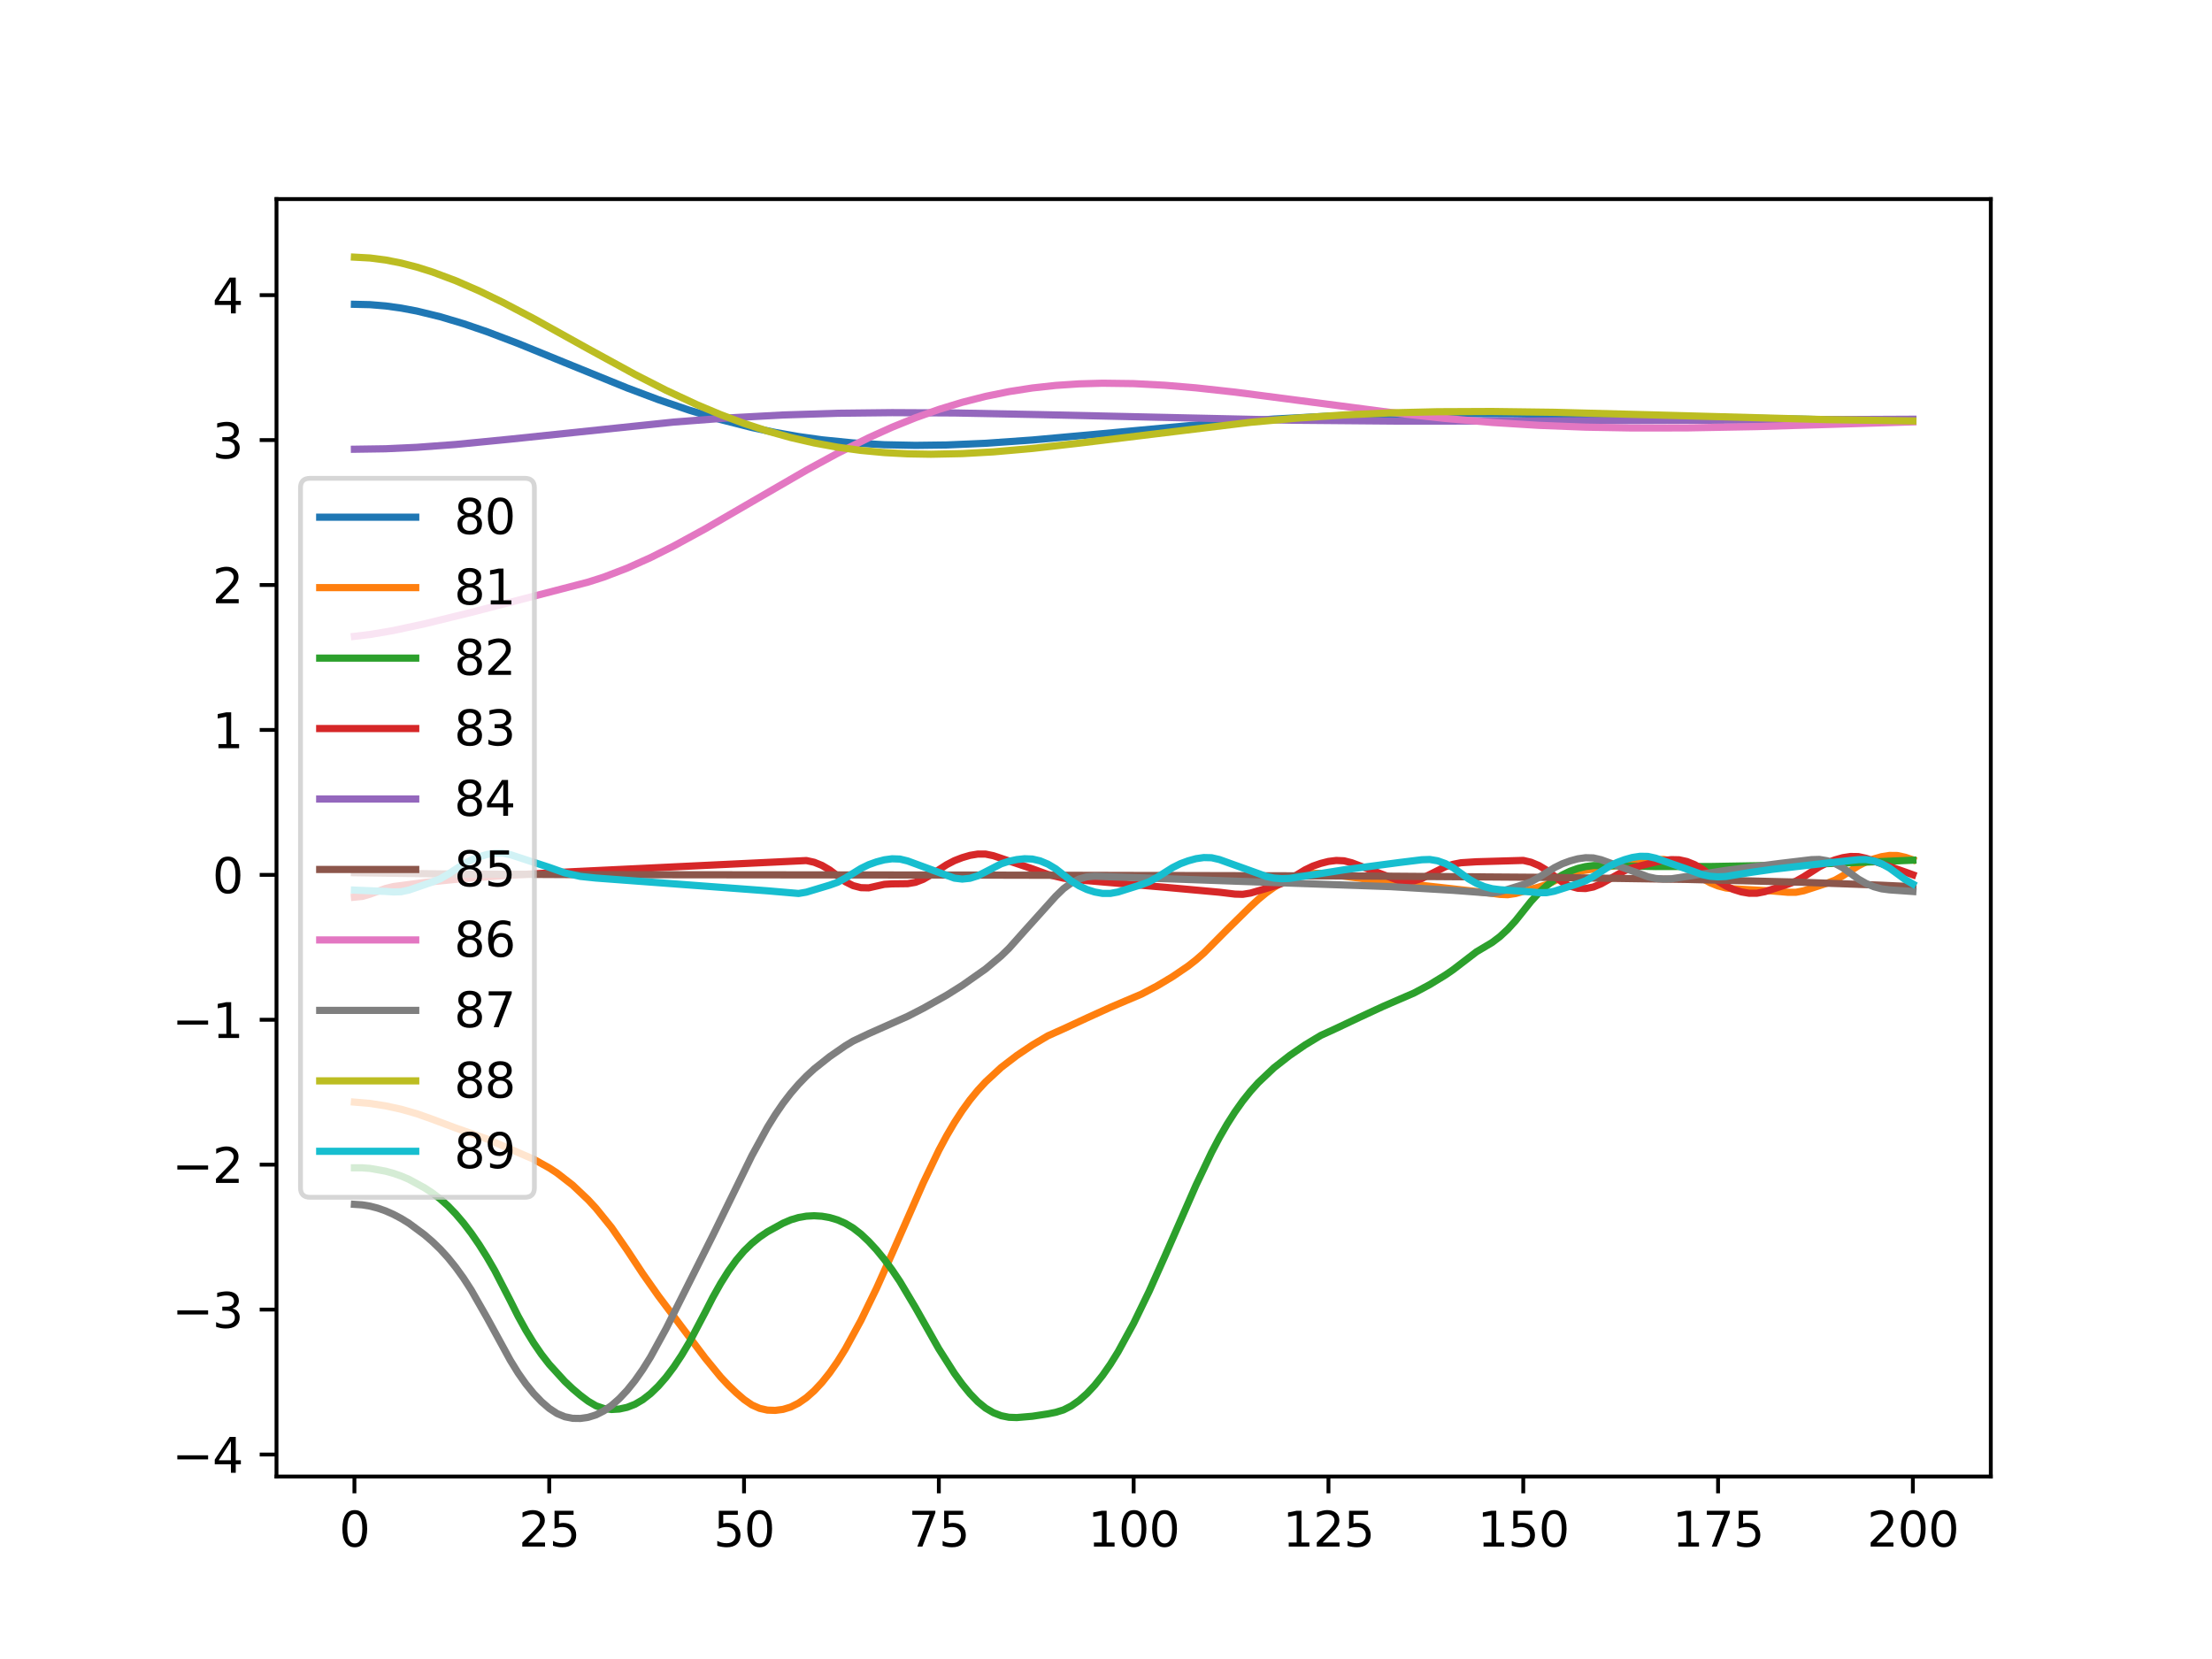 <?xml version="1.0" encoding="utf-8" standalone="no"?>
<!DOCTYPE svg PUBLIC "-//W3C//DTD SVG 1.1//EN"
  "http://www.w3.org/Graphics/SVG/1.1/DTD/svg11.dtd">
<svg height="345.6pt" version="1.1" viewBox="0 0 460.8 345.6" width="460.8pt" xmlns="http://www.w3.org/2000/svg" xmlns:xlink="http://www.w3.org/1999/xlink">
 <defs>
  <style type="text/css">*{stroke-linecap:butt;stroke-linejoin:round;}</style>
 </defs>
 <g id="figure_1">
  <g id="patch_1">
   <path d="M 0 345.6 
L 460.8 345.6 
L 460.8 0 
L 0 0 
z
" style="fill:#ffffff;"/>
  </g>
  <g id="axes_1">
   <g id="patch_2">
    <path d="M 57.6 307.584 
L 414.72 307.584 
L 414.72 41.472 
L 57.6 41.472 
z
" style="fill:#ffffff;"/>
   </g>
   <g id="matplotlib.axis_1">
    <g id="xtick_1">
     <g id="line2d_1">
      <defs>
       <path d="M 0 0 
L 0 3.5 
" id="mf439d8153b" style="stroke:#000000;stroke-width:0.8;"/>
      </defs>
      <g>
       <use style="stroke:#000000;stroke-width:0.8;" x="73.833" xlink:href="#mf439d8153b" y="307.584"/>
      </g>
     </g>
     <g id="text_1">
      <!-- 0 -->
      <g transform="translate(70.651 322.182)scale(0.1 -0.1)">
       <defs>
        <path d="M 2034 4250 
Q 1547 4250 1301 3770 
Q 1056 3291 1056 2328 
Q 1056 1369 1301 889 
Q 1547 409 2034 409 
Q 2525 409 2770 889 
Q 3016 1369 3016 2328 
Q 3016 3291 2770 3770 
Q 2525 4250 2034 4250 
z
M 2034 4750 
Q 2819 4750 3233 4129 
Q 3647 3509 3647 2328 
Q 3647 1150 3233 529 
Q 2819 -91 2034 -91 
Q 1250 -91 836 529 
Q 422 1150 422 2328 
Q 422 3509 836 4129 
Q 1250 4750 2034 4750 
z
" id="DejaVuSans-30" transform="scale(0.016)"/>
       </defs>
       <use xlink:href="#DejaVuSans-30"/>
      </g>
     </g>
    </g>
    <g id="xtick_2">
     <g id="line2d_2">
      <g>
       <use style="stroke:#000000;stroke-width:0.8;" x="114.415" xlink:href="#mf439d8153b" y="307.584"/>
      </g>
     </g>
     <g id="text_2">
      <!-- 25 -->
      <g transform="translate(108.052 322.182)scale(0.1 -0.1)">
       <defs>
        <path d="M 1228 531 
L 3431 531 
L 3431 0 
L 469 0 
L 469 531 
Q 828 903 1448 1529 
Q 2069 2156 2228 2338 
Q 2531 2678 2651 2914 
Q 2772 3150 2772 3378 
Q 2772 3750 2511 3984 
Q 2250 4219 1831 4219 
Q 1534 4219 1204 4116 
Q 875 4013 500 3803 
L 500 4441 
Q 881 4594 1212 4672 
Q 1544 4750 1819 4750 
Q 2544 4750 2975 4387 
Q 3406 4025 3406 3419 
Q 3406 3131 3298 2873 
Q 3191 2616 2906 2266 
Q 2828 2175 2409 1742 
Q 1991 1309 1228 531 
z
" id="DejaVuSans-32" transform="scale(0.016)"/>
        <path d="M 691 4666 
L 3169 4666 
L 3169 4134 
L 1269 4134 
L 1269 2991 
Q 1406 3038 1543 3061 
Q 1681 3084 1819 3084 
Q 2600 3084 3056 2656 
Q 3513 2228 3513 1497 
Q 3513 744 3044 326 
Q 2575 -91 1722 -91 
Q 1428 -91 1123 -41 
Q 819 9 494 109 
L 494 744 
Q 775 591 1075 516 
Q 1375 441 1709 441 
Q 2250 441 2565 725 
Q 2881 1009 2881 1497 
Q 2881 1984 2565 2268 
Q 2250 2553 1709 2553 
Q 1456 2553 1204 2497 
Q 953 2441 691 2322 
L 691 4666 
z
" id="DejaVuSans-35" transform="scale(0.016)"/>
       </defs>
       <use xlink:href="#DejaVuSans-32"/>
       <use x="63.623" xlink:href="#DejaVuSans-35"/>
      </g>
     </g>
    </g>
    <g id="xtick_3">
     <g id="line2d_3">
      <g>
       <use style="stroke:#000000;stroke-width:0.8;" x="154.996" xlink:href="#mf439d8153b" y="307.584"/>
      </g>
     </g>
     <g id="text_3">
      <!-- 50 -->
      <g transform="translate(148.634 322.182)scale(0.1 -0.1)">
       <use xlink:href="#DejaVuSans-35"/>
       <use x="63.623" xlink:href="#DejaVuSans-30"/>
      </g>
     </g>
    </g>
    <g id="xtick_4">
     <g id="line2d_4">
      <g>
       <use style="stroke:#000000;stroke-width:0.8;" x="195.578" xlink:href="#mf439d8153b" y="307.584"/>
      </g>
     </g>
     <g id="text_4">
      <!-- 75 -->
      <g transform="translate(189.216 322.182)scale(0.1 -0.1)">
       <defs>
        <path d="M 525 4666 
L 3525 4666 
L 3525 4397 
L 1831 0 
L 1172 0 
L 2766 4134 
L 525 4134 
L 525 4666 
z
" id="DejaVuSans-37" transform="scale(0.016)"/>
       </defs>
       <use xlink:href="#DejaVuSans-37"/>
       <use x="63.623" xlink:href="#DejaVuSans-35"/>
      </g>
     </g>
    </g>
    <g id="xtick_5">
     <g id="line2d_5">
      <g>
       <use style="stroke:#000000;stroke-width:0.8;" x="236.16" xlink:href="#mf439d8153b" y="307.584"/>
      </g>
     </g>
     <g id="text_5">
      <!-- 100 -->
      <g transform="translate(226.616 322.182)scale(0.1 -0.1)">
       <defs>
        <path d="M 794 531 
L 1825 531 
L 1825 4091 
L 703 3866 
L 703 4441 
L 1819 4666 
L 2450 4666 
L 2450 531 
L 3481 531 
L 3481 0 
L 794 0 
L 794 531 
z
" id="DejaVuSans-31" transform="scale(0.016)"/>
       </defs>
       <use xlink:href="#DejaVuSans-31"/>
       <use x="63.623" xlink:href="#DejaVuSans-30"/>
       <use x="127.246" xlink:href="#DejaVuSans-30"/>
      </g>
     </g>
    </g>
    <g id="xtick_6">
     <g id="line2d_6">
      <g>
       <use style="stroke:#000000;stroke-width:0.8;" x="276.742" xlink:href="#mf439d8153b" y="307.584"/>
      </g>
     </g>
     <g id="text_6">
      <!-- 125 -->
      <g transform="translate(267.198 322.182)scale(0.1 -0.1)">
       <use xlink:href="#DejaVuSans-31"/>
       <use x="63.623" xlink:href="#DejaVuSans-32"/>
       <use x="127.246" xlink:href="#DejaVuSans-35"/>
      </g>
     </g>
    </g>
    <g id="xtick_7">
     <g id="line2d_7">
      <g>
       <use style="stroke:#000000;stroke-width:0.8;" x="317.324" xlink:href="#mf439d8153b" y="307.584"/>
      </g>
     </g>
     <g id="text_7">
      <!-- 150 -->
      <g transform="translate(307.78 322.182)scale(0.1 -0.1)">
       <use xlink:href="#DejaVuSans-31"/>
       <use x="63.623" xlink:href="#DejaVuSans-35"/>
       <use x="127.246" xlink:href="#DejaVuSans-30"/>
      </g>
     </g>
    </g>
    <g id="xtick_8">
     <g id="line2d_8">
      <g>
       <use style="stroke:#000000;stroke-width:0.8;" x="357.905" xlink:href="#mf439d8153b" y="307.584"/>
      </g>
     </g>
     <g id="text_8">
      <!-- 175 -->
      <g transform="translate(348.362 322.182)scale(0.1 -0.1)">
       <use xlink:href="#DejaVuSans-31"/>
       <use x="63.623" xlink:href="#DejaVuSans-37"/>
       <use x="127.246" xlink:href="#DejaVuSans-35"/>
      </g>
     </g>
    </g>
    <g id="xtick_9">
     <g id="line2d_9">
      <g>
       <use style="stroke:#000000;stroke-width:0.8;" x="398.487" xlink:href="#mf439d8153b" y="307.584"/>
      </g>
     </g>
     <g id="text_9">
      <!-- 200 -->
      <g transform="translate(388.944 322.182)scale(0.1 -0.1)">
       <use xlink:href="#DejaVuSans-32"/>
       <use x="63.623" xlink:href="#DejaVuSans-30"/>
       <use x="127.246" xlink:href="#DejaVuSans-30"/>
      </g>
     </g>
    </g>
   </g>
   <g id="matplotlib.axis_2">
    <g id="ytick_1">
     <g id="line2d_10">
      <defs>
       <path d="M 0 0 
L -3.5 0 
" id="mff8f9c0f0f" style="stroke:#000000;stroke-width:0.8;"/>
      </defs>
      <g>
       <use style="stroke:#000000;stroke-width:0.8;" x="57.6" xlink:href="#mff8f9c0f0f" y="303.004"/>
      </g>
     </g>
     <g id="text_10">
      <!-- −4 -->
      <g transform="translate(35.858 306.803)scale(0.1 -0.1)">
       <defs>
        <path d="M 678 2272 
L 4684 2272 
L 4684 1741 
L 678 1741 
L 678 2272 
z
" id="DejaVuSans-2212" transform="scale(0.016)"/>
        <path d="M 2419 4116 
L 825 1625 
L 2419 1625 
L 2419 4116 
z
M 2253 4666 
L 3047 4666 
L 3047 1625 
L 3713 1625 
L 3713 1100 
L 3047 1100 
L 3047 0 
L 2419 0 
L 2419 1100 
L 313 1100 
L 313 1709 
L 2253 4666 
z
" id="DejaVuSans-34" transform="scale(0.016)"/>
       </defs>
       <use xlink:href="#DejaVuSans-2212"/>
       <use x="83.789" xlink:href="#DejaVuSans-34"/>
      </g>
     </g>
    </g>
    <g id="ytick_2">
     <g id="line2d_11">
      <g>
       <use style="stroke:#000000;stroke-width:0.8;" x="57.6" xlink:href="#mff8f9c0f0f" y="272.814"/>
      </g>
     </g>
     <g id="text_11">
      <!-- −3 -->
      <g transform="translate(35.858 276.614)scale(0.1 -0.1)">
       <defs>
        <path d="M 2597 2516 
Q 3050 2419 3304 2112 
Q 3559 1806 3559 1356 
Q 3559 666 3084 287 
Q 2609 -91 1734 -91 
Q 1441 -91 1130 -33 
Q 819 25 488 141 
L 488 750 
Q 750 597 1062 519 
Q 1375 441 1716 441 
Q 2309 441 2620 675 
Q 2931 909 2931 1356 
Q 2931 1769 2642 2001 
Q 2353 2234 1838 2234 
L 1294 2234 
L 1294 2753 
L 1863 2753 
Q 2328 2753 2575 2939 
Q 2822 3125 2822 3475 
Q 2822 3834 2567 4026 
Q 2313 4219 1838 4219 
Q 1578 4219 1281 4162 
Q 984 4106 628 3988 
L 628 4550 
Q 988 4650 1302 4700 
Q 1616 4750 1894 4750 
Q 2613 4750 3031 4423 
Q 3450 4097 3450 3541 
Q 3450 3153 3228 2886 
Q 3006 2619 2597 2516 
z
" id="DejaVuSans-33" transform="scale(0.016)"/>
       </defs>
       <use xlink:href="#DejaVuSans-2212"/>
       <use x="83.789" xlink:href="#DejaVuSans-33"/>
      </g>
     </g>
    </g>
    <g id="ytick_3">
     <g id="line2d_12">
      <g>
       <use style="stroke:#000000;stroke-width:0.8;" x="57.6" xlink:href="#mff8f9c0f0f" y="242.625"/>
      </g>
     </g>
     <g id="text_12">
      <!-- −2 -->
      <g transform="translate(35.858 246.424)scale(0.1 -0.1)">
       <use xlink:href="#DejaVuSans-2212"/>
       <use x="83.789" xlink:href="#DejaVuSans-32"/>
      </g>
     </g>
    </g>
    <g id="ytick_4">
     <g id="line2d_13">
      <g>
       <use style="stroke:#000000;stroke-width:0.8;" x="57.6" xlink:href="#mff8f9c0f0f" y="212.435"/>
      </g>
     </g>
     <g id="text_13">
      <!-- −1 -->
      <g transform="translate(35.858 216.235)scale(0.1 -0.1)">
       <use xlink:href="#DejaVuSans-2212"/>
       <use x="83.789" xlink:href="#DejaVuSans-31"/>
      </g>
     </g>
    </g>
    <g id="ytick_5">
     <g id="line2d_14">
      <g>
       <use style="stroke:#000000;stroke-width:0.8;" x="57.6" xlink:href="#mff8f9c0f0f" y="182.246"/>
      </g>
     </g>
     <g id="text_14">
      <!-- 0 -->
      <g transform="translate(44.237 186.045)scale(0.1 -0.1)">
       <use xlink:href="#DejaVuSans-30"/>
      </g>
     </g>
    </g>
    <g id="ytick_6">
     <g id="line2d_15">
      <g>
       <use style="stroke:#000000;stroke-width:0.8;" x="57.6" xlink:href="#mff8f9c0f0f" y="152.056"/>
      </g>
     </g>
     <g id="text_15">
      <!-- 1 -->
      <g transform="translate(44.237 155.856)scale(0.1 -0.1)">
       <use xlink:href="#DejaVuSans-31"/>
      </g>
     </g>
    </g>
    <g id="ytick_7">
     <g id="line2d_16">
      <g>
       <use style="stroke:#000000;stroke-width:0.8;" x="57.6" xlink:href="#mff8f9c0f0f" y="121.867"/>
      </g>
     </g>
     <g id="text_16">
      <!-- 2 -->
      <g transform="translate(44.237 125.666)scale(0.1 -0.1)">
       <use xlink:href="#DejaVuSans-32"/>
      </g>
     </g>
    </g>
    <g id="ytick_8">
     <g id="line2d_17">
      <g>
       <use style="stroke:#000000;stroke-width:0.8;" x="57.6" xlink:href="#mff8f9c0f0f" y="91.677"/>
      </g>
     </g>
     <g id="text_17">
      <!-- 3 -->
      <g transform="translate(44.237 95.477)scale(0.1 -0.1)">
       <use xlink:href="#DejaVuSans-33"/>
      </g>
     </g>
    </g>
    <g id="ytick_9">
     <g id="line2d_18">
      <g>
       <use style="stroke:#000000;stroke-width:0.8;" x="57.6" xlink:href="#mff8f9c0f0f" y="61.488"/>
      </g>
     </g>
     <g id="text_18">
      <!-- 4 -->
      <g transform="translate(44.237 65.287)scale(0.1 -0.1)">
       <use xlink:href="#DejaVuSans-34"/>
      </g>
     </g>
    </g>
   </g>
   <g id="line2d_19">
    <path clip-path="url(#pa10b882cac)" d="M 73.833 63.391 
L 77.079 63.464 
L 80.326 63.733 
L 83.572 64.182 
L 86.819 64.793 
L 91.689 65.976 
L 96.559 67.428 
L 101.428 69.094 
L 107.921 71.558 
L 117.661 75.536 
L 130.647 80.816 
L 137.14 83.253 
L 143.633 85.465 
L 150.127 87.409 
L 156.62 89.056 
L 161.489 90.086 
L 166.359 90.941 
L 171.229 91.622 
L 177.722 92.272 
L 184.215 92.647 
L 190.708 92.777 
L 197.201 92.694 
L 205.318 92.346 
L 215.057 91.662 
L 228.044 90.49 
L 252.393 88.237 
L 265.379 87.295 
L 276.742 86.7 
L 288.105 86.328 
L 301.091 86.152 
L 315.7 86.207 
L 335.18 86.541 
L 385.501 87.517 
L 398.487 87.637 
L 398.487 87.637 
" style="fill:none;stroke:#1f77b4;stroke-linecap:square;stroke-width:1.5;"/>
   </g>
   <g id="line2d_20">
    <path clip-path="url(#pa10b882cac)" d="M 73.833 229.59 
L 77.079 229.865 
L 80.326 230.371 
L 83.572 231.079 
L 86.819 232.004 
L 90.065 233.155 
L 94.935 234.983 
L 101.428 237.269 
L 111.168 241.489 
L 114.415 243.295 
L 116.038 244.352 
L 119.284 246.872 
L 122.531 249.945 
L 124.154 251.703 
L 127.401 255.717 
L 130.647 260.414 
L 133.894 265.333 
L 137.14 269.943 
L 146.88 282.893 
L 150.127 286.856 
L 151.75 288.582 
L 153.373 290.143 
L 154.996 291.544 
L 156.62 292.666 
L 158.243 293.387 
L 159.866 293.753 
L 161.489 293.809 
L 163.113 293.6 
L 164.736 293.109 
L 166.359 292.294 
L 167.983 291.163 
L 169.606 289.727 
L 171.229 287.993 
L 172.852 285.963 
L 174.476 283.636 
L 176.099 281.027 
L 179.345 275.078 
L 182.592 268.386 
L 185.839 261.145 
L 192.332 246.404 
L 195.578 239.636 
L 197.201 236.609 
L 198.825 233.849 
L 200.448 231.353 
L 202.071 229.116 
L 203.695 227.132 
L 205.318 225.373 
L 208.564 222.37 
L 211.811 219.885 
L 215.057 217.7 
L 218.304 215.777 
L 221.551 214.325 
L 226.42 212.066 
L 231.29 209.855 
L 237.783 207.1 
L 241.03 205.395 
L 244.276 203.449 
L 247.523 201.243 
L 249.146 199.971 
L 250.769 198.552 
L 255.639 193.646 
L 260.509 188.848 
L 262.132 187.35 
L 263.756 186.015 
L 265.379 184.854 
L 267.002 183.879 
L 268.625 183.102 
L 270.249 182.527 
L 271.872 182.145 
L 273.495 181.948 
L 275.119 181.929 
L 278.365 182.314 
L 286.481 183.369 
L 299.468 184.803 
L 310.831 186.092 
L 312.454 186.319 
L 314.077 186.388 
L 315.7 186.148 
L 320.57 184.788 
L 322.193 184.275 
L 327.063 181.991 
L 328.687 181.527 
L 338.426 180.023 
L 344.919 179.118 
L 346.543 179.045 
L 348.166 179.291 
L 349.789 179.844 
L 351.412 180.694 
L 354.659 182.998 
L 356.282 183.903 
L 357.905 184.557 
L 359.529 184.973 
L 361.152 185.161 
L 369.268 185.606 
L 372.515 185.885 
L 374.138 185.876 
L 375.761 185.56 
L 380.631 183.979 
L 382.255 183.363 
L 383.878 182.444 
L 387.124 180.365 
L 388.748 179.537 
L 390.371 178.922 
L 391.994 178.457 
L 393.617 178.203 
L 395.241 178.221 
L 396.864 178.576 
L 398.487 179.117 
L 398.487 179.117 
" style="fill:none;stroke:#ff7f0e;stroke-linecap:square;stroke-width:1.5;"/>
   </g>
   <g id="line2d_21">
    <path clip-path="url(#pa10b882cac)" d="M 73.833 243.279 
L 75.456 243.279 
L 77.079 243.399 
L 80.326 243.975 
L 81.949 244.424 
L 83.572 244.988 
L 85.196 245.682 
L 88.442 247.448 
L 90.065 248.515 
L 91.689 249.749 
L 93.312 251.204 
L 94.935 252.882 
L 96.559 254.784 
L 98.182 256.914 
L 99.805 259.27 
L 101.428 261.851 
L 103.052 264.656 
L 106.298 270.935 
L 107.921 274.169 
L 109.545 277.109 
L 111.168 279.759 
L 112.791 282.123 
L 114.415 284.211 
L 117.661 287.77 
L 119.284 289.303 
L 120.908 290.679 
L 122.531 291.901 
L 124.154 292.853 
L 125.777 293.411 
L 127.401 293.621 
L 129.024 293.526 
L 130.647 293.172 
L 132.271 292.541 
L 133.894 291.589 
L 135.517 290.326 
L 137.14 288.759 
L 138.764 286.898 
L 140.387 284.744 
L 142.01 282.296 
L 143.633 279.571 
L 146.88 273.411 
L 148.503 270.243 
L 150.127 267.353 
L 151.75 264.77 
L 153.373 262.516 
L 154.996 260.608 
L 156.62 259.026 
L 158.243 257.711 
L 159.866 256.607 
L 163.113 254.816 
L 164.736 254.116 
L 166.359 253.631 
L 167.983 253.35 
L 169.606 253.263 
L 171.229 253.362 
L 172.852 253.646 
L 174.476 254.131 
L 176.099 254.844 
L 177.722 255.815 
L 179.345 257.076 
L 180.969 258.609 
L 182.592 260.366 
L 184.215 262.345 
L 185.839 264.543 
L 187.462 266.954 
L 190.708 272.4 
L 195.578 281.003 
L 198.825 286.102 
L 200.448 288.349 
L 202.071 290.333 
L 203.695 292.011 
L 205.318 293.336 
L 206.941 294.293 
L 208.564 294.919 
L 210.188 295.246 
L 211.811 295.304 
L 215.057 295.03 
L 218.304 294.534 
L 219.927 294.209 
L 221.551 293.708 
L 223.174 292.886 
L 224.797 291.751 
L 226.42 290.312 
L 228.044 288.578 
L 229.667 286.548 
L 231.29 284.223 
L 232.913 281.615 
L 236.16 275.668 
L 239.407 268.97 
L 242.653 261.713 
L 249.146 246.901 
L 252.393 240.064 
L 254.016 236.985 
L 255.639 234.175 
L 257.263 231.63 
L 258.886 229.347 
L 260.509 227.318 
L 262.132 225.519 
L 265.379 222.447 
L 268.625 219.906 
L 271.872 217.675 
L 275.119 215.712 
L 278.365 214.227 
L 283.235 211.919 
L 288.105 209.662 
L 294.598 206.848 
L 297.844 205.109 
L 301.091 203.126 
L 302.714 202.009 
L 307.584 198.274 
L 310.831 196.343 
L 312.454 195.113 
L 314.077 193.605 
L 315.7 191.829 
L 318.947 187.762 
L 320.57 186.005 
L 322.193 184.514 
L 323.817 183.275 
L 325.44 182.275 
L 327.063 181.494 
L 328.687 180.913 
L 330.31 180.523 
L 331.933 180.313 
L 335.18 180.329 
L 344.919 180.516 
L 356.282 180.512 
L 369.268 180.287 
L 383.878 179.795 
L 398.487 179.193 
L 398.487 179.193 
" style="fill:none;stroke:#2ca02c;stroke-linecap:square;stroke-width:1.5;"/>
   </g>
   <g id="line2d_22">
    <path clip-path="url(#pa10b882cac)" d="M 73.833 186.894 
L 75.456 186.74 
L 77.079 186.277 
L 80.326 185.084 
L 81.949 184.688 
L 88.442 183.833 
L 96.559 183.025 
L 106.298 182.308 
L 119.284 181.593 
L 167.983 179.267 
L 169.606 179.622 
L 171.229 180.281 
L 172.852 181.234 
L 176.099 183.68 
L 177.722 184.493 
L 179.345 184.917 
L 180.969 184.956 
L 184.215 184.224 
L 185.839 184.122 
L 189.085 184.084 
L 190.708 183.804 
L 192.332 183.174 
L 193.955 182.242 
L 197.201 180.135 
L 198.825 179.293 
L 200.448 178.664 
L 202.071 178.186 
L 203.695 177.917 
L 205.318 177.921 
L 206.941 178.26 
L 215.057 180.987 
L 218.304 182.169 
L 221.551 182.938 
L 224.797 183.307 
L 242.653 184.833 
L 254.016 185.866 
L 257.263 186.258 
L 258.886 186.304 
L 260.509 186.041 
L 265.379 184.617 
L 267.002 184.051 
L 268.625 183.184 
L 271.872 181.206 
L 273.495 180.428 
L 275.119 179.864 
L 276.742 179.451 
L 278.365 179.25 
L 279.988 179.322 
L 281.612 179.733 
L 291.351 183.423 
L 292.975 183.636 
L 294.598 183.489 
L 296.221 182.996 
L 301.091 180.559 
L 302.714 180.05 
L 304.337 179.725 
L 307.584 179.52 
L 317.324 179.239 
L 318.947 179.619 
L 320.57 180.301 
L 322.193 181.276 
L 325.44 183.764 
L 327.063 184.598 
L 328.687 185.041 
L 330.31 185.1 
L 331.933 184.775 
L 333.556 184.105 
L 338.426 181.383 
L 340.049 180.782 
L 344.919 179.567 
L 346.543 179.264 
L 348.166 179.079 
L 349.789 179.116 
L 351.412 179.468 
L 353.036 180.124 
L 354.659 181.072 
L 357.905 183.566 
L 359.529 184.561 
L 361.152 185.304 
L 362.775 185.807 
L 364.399 186.083 
L 366.022 186.072 
L 367.645 185.755 
L 372.515 184.175 
L 374.138 183.56 
L 375.761 182.643 
L 379.008 180.569 
L 380.631 179.744 
L 382.255 179.132 
L 383.878 178.672 
L 385.501 178.422 
L 387.124 178.446 
L 388.748 178.806 
L 396.864 181.649 
L 398.487 182.235 
L 398.487 182.235 
" style="fill:none;stroke:#d62728;stroke-linecap:square;stroke-width:1.5;"/>
   </g>
   <g id="line2d_23">
    <path clip-path="url(#pa10b882cac)" d="M 73.833 93.584 
L 80.326 93.487 
L 86.819 93.188 
L 94.935 92.591 
L 106.298 91.481 
L 140.387 87.922 
L 151.75 87.059 
L 163.113 86.448 
L 174.476 86.091 
L 185.839 85.959 
L 198.825 86.028 
L 216.681 86.372 
L 268.625 87.534 
L 291.351 87.726 
L 317.324 87.707 
L 398.487 87.334 
L 398.487 87.334 
" style="fill:none;stroke:#9467bd;stroke-linecap:square;stroke-width:1.5;"/>
   </g>
   <g id="line2d_24">
    <path clip-path="url(#pa10b882cac)" d="M 73.833 181.799 
L 91.689 182.053 
L 120.908 182.203 
L 200.448 182.29 
L 281.612 182.478 
L 322.193 182.773 
L 351.412 183.198 
L 374.138 183.753 
L 391.994 184.408 
L 398.487 184.711 
L 398.487 184.711 
" style="fill:none;stroke:#8c564b;stroke-linecap:square;stroke-width:1.5;"/>
   </g>
   <g id="line2d_25">
    <path clip-path="url(#pa10b882cac)" d="M 73.833 132.563 
L 77.079 132.179 
L 81.949 131.349 
L 88.442 129.954 
L 98.182 127.566 
L 122.531 121.259 
L 125.777 120.22 
L 130.647 118.351 
L 135.517 116.166 
L 140.387 113.727 
L 146.88 110.185 
L 156.62 104.534 
L 167.983 97.956 
L 174.476 94.43 
L 180.969 91.193 
L 185.839 88.998 
L 190.708 87.027 
L 195.578 85.294 
L 200.448 83.808 
L 205.318 82.571 
L 210.188 81.578 
L 215.057 80.821 
L 219.927 80.288 
L 224.797 79.964 
L 229.667 79.831 
L 236.16 79.915 
L 242.653 80.254 
L 249.146 80.797 
L 257.263 81.685 
L 270.249 83.376 
L 289.728 85.931 
L 301.091 87.17 
L 310.831 88.004 
L 320.57 88.608 
L 330.31 88.984 
L 340.049 89.155 
L 351.412 89.138 
L 366.022 88.868 
L 390.371 88.132 
L 398.487 87.882 
L 398.487 87.882 
" style="fill:none;stroke:#e377c2;stroke-linecap:square;stroke-width:1.5;"/>
   </g>
   <g id="line2d_26">
    <path clip-path="url(#pa10b882cac)" d="M 73.833 250.886 
L 75.456 250.992 
L 77.079 251.259 
L 78.703 251.681 
L 80.326 252.253 
L 81.949 252.971 
L 83.572 253.83 
L 85.196 254.831 
L 88.442 257.239 
L 90.065 258.64 
L 91.689 260.206 
L 93.312 261.987 
L 94.935 263.999 
L 96.559 266.255 
L 98.182 268.766 
L 101.428 274.456 
L 106.298 283.365 
L 107.921 285.997 
L 109.545 288.303 
L 111.168 290.295 
L 112.791 291.987 
L 114.415 293.394 
L 116.038 294.46 
L 117.661 295.134 
L 119.284 295.463 
L 120.908 295.488 
L 122.531 295.254 
L 124.154 294.746 
L 125.777 293.921 
L 127.401 292.787 
L 129.024 291.353 
L 130.647 289.627 
L 132.271 287.608 
L 133.894 285.294 
L 135.517 282.698 
L 138.764 276.772 
L 148.503 257.35 
L 156.62 240.766 
L 159.866 234.839 
L 161.489 232.222 
L 163.113 229.853 
L 164.736 227.737 
L 166.359 225.855 
L 167.983 224.176 
L 169.606 222.676 
L 172.852 220.099 
L 176.099 217.852 
L 177.722 216.874 
L 180.969 215.329 
L 189.085 211.719 
L 192.332 210.05 
L 197.201 207.319 
L 200.448 205.279 
L 205.318 201.855 
L 208.564 199.132 
L 210.188 197.557 
L 213.434 193.92 
L 219.927 186.705 
L 221.551 185.127 
L 223.174 183.938 
L 224.797 183.12 
L 226.42 182.656 
L 228.044 182.531 
L 289.728 184.706 
L 302.714 185.468 
L 310.831 186.079 
L 312.454 185.786 
L 317.324 184.274 
L 318.947 183.68 
L 320.57 182.783 
L 323.817 180.749 
L 325.44 179.943 
L 327.063 179.35 
L 328.687 178.908 
L 330.31 178.678 
L 331.933 178.72 
L 333.556 179.1 
L 341.673 182.039 
L 343.296 182.646 
L 344.919 182.997 
L 346.543 183.129 
L 348.166 183.072 
L 351.412 182.574 
L 359.529 181.318 
L 370.892 179.85 
L 377.385 179.079 
L 379.008 179.035 
L 380.631 179.309 
L 382.255 179.889 
L 383.878 180.765 
L 387.124 183.119 
L 388.748 184.047 
L 390.371 184.724 
L 391.994 185.163 
L 393.617 185.374 
L 398.487 185.714 
L 398.487 185.714 
" style="fill:none;stroke:#7f7f7f;stroke-linecap:square;stroke-width:1.5;"/>
   </g>
   <g id="line2d_27">
    <path clip-path="url(#pa10b882cac)" d="M 73.833 53.568 
L 77.079 53.744 
L 80.326 54.161 
L 83.572 54.799 
L 86.819 55.636 
L 90.065 56.654 
L 94.935 58.476 
L 99.805 60.596 
L 104.675 62.953 
L 111.168 66.361 
L 122.531 72.671 
L 132.271 77.997 
L 138.764 81.312 
L 145.257 84.338 
L 150.127 86.378 
L 154.996 88.201 
L 159.866 89.794 
L 164.736 91.151 
L 169.606 92.272 
L 174.476 93.161 
L 179.345 93.827 
L 184.215 94.282 
L 189.085 94.543 
L 193.955 94.627 
L 200.448 94.496 
L 206.941 94.132 
L 215.057 93.422 
L 224.797 92.318 
L 260.509 87.971 
L 270.249 87.097 
L 279.988 86.44 
L 289.728 86.003 
L 299.468 85.77 
L 310.831 85.722 
L 323.817 85.89 
L 343.296 86.401 
L 380.631 87.417 
L 398.487 87.689 
L 398.487 87.689 
" style="fill:none;stroke:#bcbd22;stroke-linecap:square;stroke-width:1.5;"/>
   </g>
   <g id="line2d_28">
    <path clip-path="url(#pa10b882cac)" d="M 73.833 185.425 
L 80.326 185.697 
L 81.949 185.808 
L 83.572 185.764 
L 85.196 185.414 
L 90.065 183.737 
L 91.689 183.09 
L 93.312 182.141 
L 96.559 180.003 
L 98.182 179.146 
L 99.805 178.502 
L 101.428 178.008 
L 103.052 177.725 
L 104.675 177.714 
L 106.298 178.038 
L 114.415 180.688 
L 117.661 181.838 
L 120.908 182.576 
L 124.154 182.913 
L 140.387 184.119 
L 159.866 185.572 
L 166.359 186.128 
L 167.983 185.851 
L 172.852 184.385 
L 174.476 183.805 
L 176.099 182.924 
L 179.345 180.917 
L 180.969 180.125 
L 182.592 179.546 
L 184.215 179.118 
L 185.839 178.901 
L 187.462 178.958 
L 189.085 179.352 
L 198.825 182.935 
L 200.448 183.128 
L 202.071 182.961 
L 203.695 182.448 
L 208.564 179.946 
L 210.188 179.413 
L 211.811 179.065 
L 213.434 178.891 
L 215.057 178.956 
L 216.681 179.334 
L 218.304 180.013 
L 219.927 180.985 
L 223.174 183.521 
L 224.797 184.536 
L 226.42 185.298 
L 228.044 185.82 
L 229.667 186.113 
L 231.29 186.119 
L 232.913 185.818 
L 237.783 184.285 
L 239.407 183.684 
L 241.03 182.782 
L 244.276 180.736 
L 245.9 179.924 
L 247.523 179.327 
L 249.146 178.88 
L 250.769 178.644 
L 252.393 178.682 
L 254.016 179.057 
L 262.132 181.973 
L 263.756 182.574 
L 265.379 182.922 
L 267.002 183.049 
L 268.625 182.988 
L 271.872 182.481 
L 279.988 181.201 
L 291.351 179.696 
L 296.221 179.098 
L 297.844 179.047 
L 299.468 179.315 
L 301.091 179.89 
L 302.714 180.76 
L 305.961 183.103 
L 307.584 184.026 
L 309.207 184.699 
L 310.831 185.133 
L 312.454 185.339 
L 318.947 185.805 
L 320.57 185.961 
L 322.193 185.96 
L 323.817 185.651 
L 328.687 184.094 
L 330.31 183.485 
L 331.933 182.574 
L 335.18 180.51 
L 336.803 179.69 
L 338.426 179.083 
L 340.049 178.626 
L 341.673 178.38 
L 343.296 178.407 
L 344.919 178.771 
L 353.036 181.625 
L 354.659 182.214 
L 356.282 182.548 
L 357.905 182.661 
L 359.529 182.585 
L 364.399 181.78 
L 369.268 181.088 
L 382.255 179.607 
L 387.124 179.081 
L 388.748 179.052 
L 390.371 179.341 
L 391.994 179.936 
L 393.617 180.826 
L 396.864 183.207 
L 398.487 184.148 
L 398.487 184.148 
" style="fill:none;stroke:#17becf;stroke-linecap:square;stroke-width:1.5;"/>
   </g>
   <g id="patch_3">
    <path d="M 57.6 307.584 
L 57.6 41.472 
" style="fill:none;stroke:#000000;stroke-linecap:square;stroke-linejoin:miter;stroke-width:0.8;"/>
   </g>
   <g id="patch_4">
    <path d="M 414.72 307.584 
L 414.72 41.472 
" style="fill:none;stroke:#000000;stroke-linecap:square;stroke-linejoin:miter;stroke-width:0.8;"/>
   </g>
   <g id="patch_5">
    <path d="M 57.6 307.584 
L 414.72 307.584 
" style="fill:none;stroke:#000000;stroke-linecap:square;stroke-linejoin:miter;stroke-width:0.8;"/>
   </g>
   <g id="patch_6">
    <path d="M 57.6 41.472 
L 414.72 41.472 
" style="fill:none;stroke:#000000;stroke-linecap:square;stroke-linejoin:miter;stroke-width:0.8;"/>
   </g>
   <g id="legend_1">
    <g id="patch_7">
     <path d="M 64.6 249.419 
L 109.325 249.419 
Q 111.325 249.419 111.325 247.419 
L 111.325 101.637 
Q 111.325 99.637 109.325 99.637 
L 64.6 99.637 
Q 62.6 99.637 62.6 101.637 
L 62.6 247.419 
Q 62.6 249.419 64.6 249.419 
z
" style="fill:#ffffff;opacity:0.8;stroke:#cccccc;stroke-linejoin:miter;"/>
    </g>
    <g id="line2d_29">
     <path d="M 66.6 107.736 
L 86.6 107.736 
" style="fill:none;stroke:#1f77b4;stroke-linecap:square;stroke-width:1.5;"/>
    </g>
    <g id="line2d_30"/>
    <g id="text_19">
     <!-- 80 -->
     <g transform="translate(94.6 111.236)scale(0.1 -0.1)">
      <defs>
       <path d="M 2034 2216 
Q 1584 2216 1326 1975 
Q 1069 1734 1069 1313 
Q 1069 891 1326 650 
Q 1584 409 2034 409 
Q 2484 409 2743 651 
Q 3003 894 3003 1313 
Q 3003 1734 2745 1975 
Q 2488 2216 2034 2216 
z
M 1403 2484 
Q 997 2584 770 2862 
Q 544 3141 544 3541 
Q 544 4100 942 4425 
Q 1341 4750 2034 4750 
Q 2731 4750 3128 4425 
Q 3525 4100 3525 3541 
Q 3525 3141 3298 2862 
Q 3072 2584 2669 2484 
Q 3125 2378 3379 2068 
Q 3634 1759 3634 1313 
Q 3634 634 3220 271 
Q 2806 -91 2034 -91 
Q 1263 -91 848 271 
Q 434 634 434 1313 
Q 434 1759 690 2068 
Q 947 2378 1403 2484 
z
M 1172 3481 
Q 1172 3119 1398 2916 
Q 1625 2713 2034 2713 
Q 2441 2713 2670 2916 
Q 2900 3119 2900 3481 
Q 2900 3844 2670 4047 
Q 2441 4250 2034 4250 
Q 1625 4250 1398 4047 
Q 1172 3844 1172 3481 
z
" id="DejaVuSans-38" transform="scale(0.016)"/>
      </defs>
      <use xlink:href="#DejaVuSans-38"/>
      <use x="63.623" xlink:href="#DejaVuSans-30"/>
     </g>
    </g>
    <g id="line2d_31">
     <path d="M 66.6 122.414 
L 86.6 122.414 
" style="fill:none;stroke:#ff7f0e;stroke-linecap:square;stroke-width:1.5;"/>
    </g>
    <g id="line2d_32"/>
    <g id="text_20">
     <!-- 81 -->
     <g transform="translate(94.6 125.914)scale(0.1 -0.1)">
      <use xlink:href="#DejaVuSans-38"/>
      <use x="63.623" xlink:href="#DejaVuSans-31"/>
     </g>
    </g>
    <g id="line2d_33">
     <path d="M 66.6 137.092 
L 86.6 137.092 
" style="fill:none;stroke:#2ca02c;stroke-linecap:square;stroke-width:1.5;"/>
    </g>
    <g id="line2d_34"/>
    <g id="text_21">
     <!-- 82 -->
     <g transform="translate(94.6 140.592)scale(0.1 -0.1)">
      <use xlink:href="#DejaVuSans-38"/>
      <use x="63.623" xlink:href="#DejaVuSans-32"/>
     </g>
    </g>
    <g id="line2d_35">
     <path d="M 66.6 151.77 
L 86.6 151.77 
" style="fill:none;stroke:#d62728;stroke-linecap:square;stroke-width:1.5;"/>
    </g>
    <g id="line2d_36"/>
    <g id="text_22">
     <!-- 83 -->
     <g transform="translate(94.6 155.27)scale(0.1 -0.1)">
      <use xlink:href="#DejaVuSans-38"/>
      <use x="63.623" xlink:href="#DejaVuSans-33"/>
     </g>
    </g>
    <g id="line2d_37">
     <path d="M 66.6 166.448 
L 86.6 166.448 
" style="fill:none;stroke:#9467bd;stroke-linecap:square;stroke-width:1.5;"/>
    </g>
    <g id="line2d_38"/>
    <g id="text_23">
     <!-- 84 -->
     <g transform="translate(94.6 169.948)scale(0.1 -0.1)">
      <use xlink:href="#DejaVuSans-38"/>
      <use x="63.623" xlink:href="#DejaVuSans-34"/>
     </g>
    </g>
    <g id="line2d_39">
     <path d="M 66.6 181.126 
L 86.6 181.126 
" style="fill:none;stroke:#8c564b;stroke-linecap:square;stroke-width:1.5;"/>
    </g>
    <g id="line2d_40"/>
    <g id="text_24">
     <!-- 85 -->
     <g transform="translate(94.6 184.626)scale(0.1 -0.1)">
      <use xlink:href="#DejaVuSans-38"/>
      <use x="63.623" xlink:href="#DejaVuSans-35"/>
     </g>
    </g>
    <g id="line2d_41">
     <path d="M 66.6 195.805 
L 86.6 195.805 
" style="fill:none;stroke:#e377c2;stroke-linecap:square;stroke-width:1.5;"/>
    </g>
    <g id="line2d_42"/>
    <g id="text_25">
     <!-- 86 -->
     <g transform="translate(94.6 199.305)scale(0.1 -0.1)">
      <defs>
       <path d="M 2113 2584 
Q 1688 2584 1439 2293 
Q 1191 2003 1191 1497 
Q 1191 994 1439 701 
Q 1688 409 2113 409 
Q 2538 409 2786 701 
Q 3034 994 3034 1497 
Q 3034 2003 2786 2293 
Q 2538 2584 2113 2584 
z
M 3366 4563 
L 3366 3988 
Q 3128 4100 2886 4159 
Q 2644 4219 2406 4219 
Q 1781 4219 1451 3797 
Q 1122 3375 1075 2522 
Q 1259 2794 1537 2939 
Q 1816 3084 2150 3084 
Q 2853 3084 3261 2657 
Q 3669 2231 3669 1497 
Q 3669 778 3244 343 
Q 2819 -91 2113 -91 
Q 1303 -91 875 529 
Q 447 1150 447 2328 
Q 447 3434 972 4092 
Q 1497 4750 2381 4750 
Q 2619 4750 2861 4703 
Q 3103 4656 3366 4563 
z
" id="DejaVuSans-36" transform="scale(0.016)"/>
      </defs>
      <use xlink:href="#DejaVuSans-38"/>
      <use x="63.623" xlink:href="#DejaVuSans-36"/>
     </g>
    </g>
    <g id="line2d_43">
     <path d="M 66.6 210.483 
L 86.6 210.483 
" style="fill:none;stroke:#7f7f7f;stroke-linecap:square;stroke-width:1.5;"/>
    </g>
    <g id="line2d_44"/>
    <g id="text_26">
     <!-- 87 -->
     <g transform="translate(94.6 213.983)scale(0.1 -0.1)">
      <use xlink:href="#DejaVuSans-38"/>
      <use x="63.623" xlink:href="#DejaVuSans-37"/>
     </g>
    </g>
    <g id="line2d_45">
     <path d="M 66.6 225.161 
L 86.6 225.161 
" style="fill:none;stroke:#bcbd22;stroke-linecap:square;stroke-width:1.5;"/>
    </g>
    <g id="line2d_46"/>
    <g id="text_27">
     <!-- 88 -->
     <g transform="translate(94.6 228.661)scale(0.1 -0.1)">
      <use xlink:href="#DejaVuSans-38"/>
      <use x="63.623" xlink:href="#DejaVuSans-38"/>
     </g>
    </g>
    <g id="line2d_47">
     <path d="M 66.6 239.839 
L 86.6 239.839 
" style="fill:none;stroke:#17becf;stroke-linecap:square;stroke-width:1.5;"/>
    </g>
    <g id="line2d_48"/>
    <g id="text_28">
     <!-- 89 -->
     <g transform="translate(94.6 243.339)scale(0.1 -0.1)">
      <defs>
       <path d="M 703 97 
L 703 672 
Q 941 559 1184 500 
Q 1428 441 1663 441 
Q 2288 441 2617 861 
Q 2947 1281 2994 2138 
Q 2813 1869 2534 1725 
Q 2256 1581 1919 1581 
Q 1219 1581 811 2004 
Q 403 2428 403 3163 
Q 403 3881 828 4315 
Q 1253 4750 1959 4750 
Q 2769 4750 3195 4129 
Q 3622 3509 3622 2328 
Q 3622 1225 3098 567 
Q 2575 -91 1691 -91 
Q 1453 -91 1209 -44 
Q 966 3 703 97 
z
M 1959 2075 
Q 2384 2075 2632 2365 
Q 2881 2656 2881 3163 
Q 2881 3666 2632 3958 
Q 2384 4250 1959 4250 
Q 1534 4250 1286 3958 
Q 1038 3666 1038 3163 
Q 1038 2656 1286 2365 
Q 1534 2075 1959 2075 
z
" id="DejaVuSans-39" transform="scale(0.016)"/>
      </defs>
      <use xlink:href="#DejaVuSans-38"/>
      <use x="63.623" xlink:href="#DejaVuSans-39"/>
     </g>
    </g>
   </g>
  </g>
 </g>
 <defs>
  <clipPath id="pa10b882cac">
   <rect height="266.112" width="357.12" x="57.6" y="41.472"/>
  </clipPath>
 </defs>
</svg>
